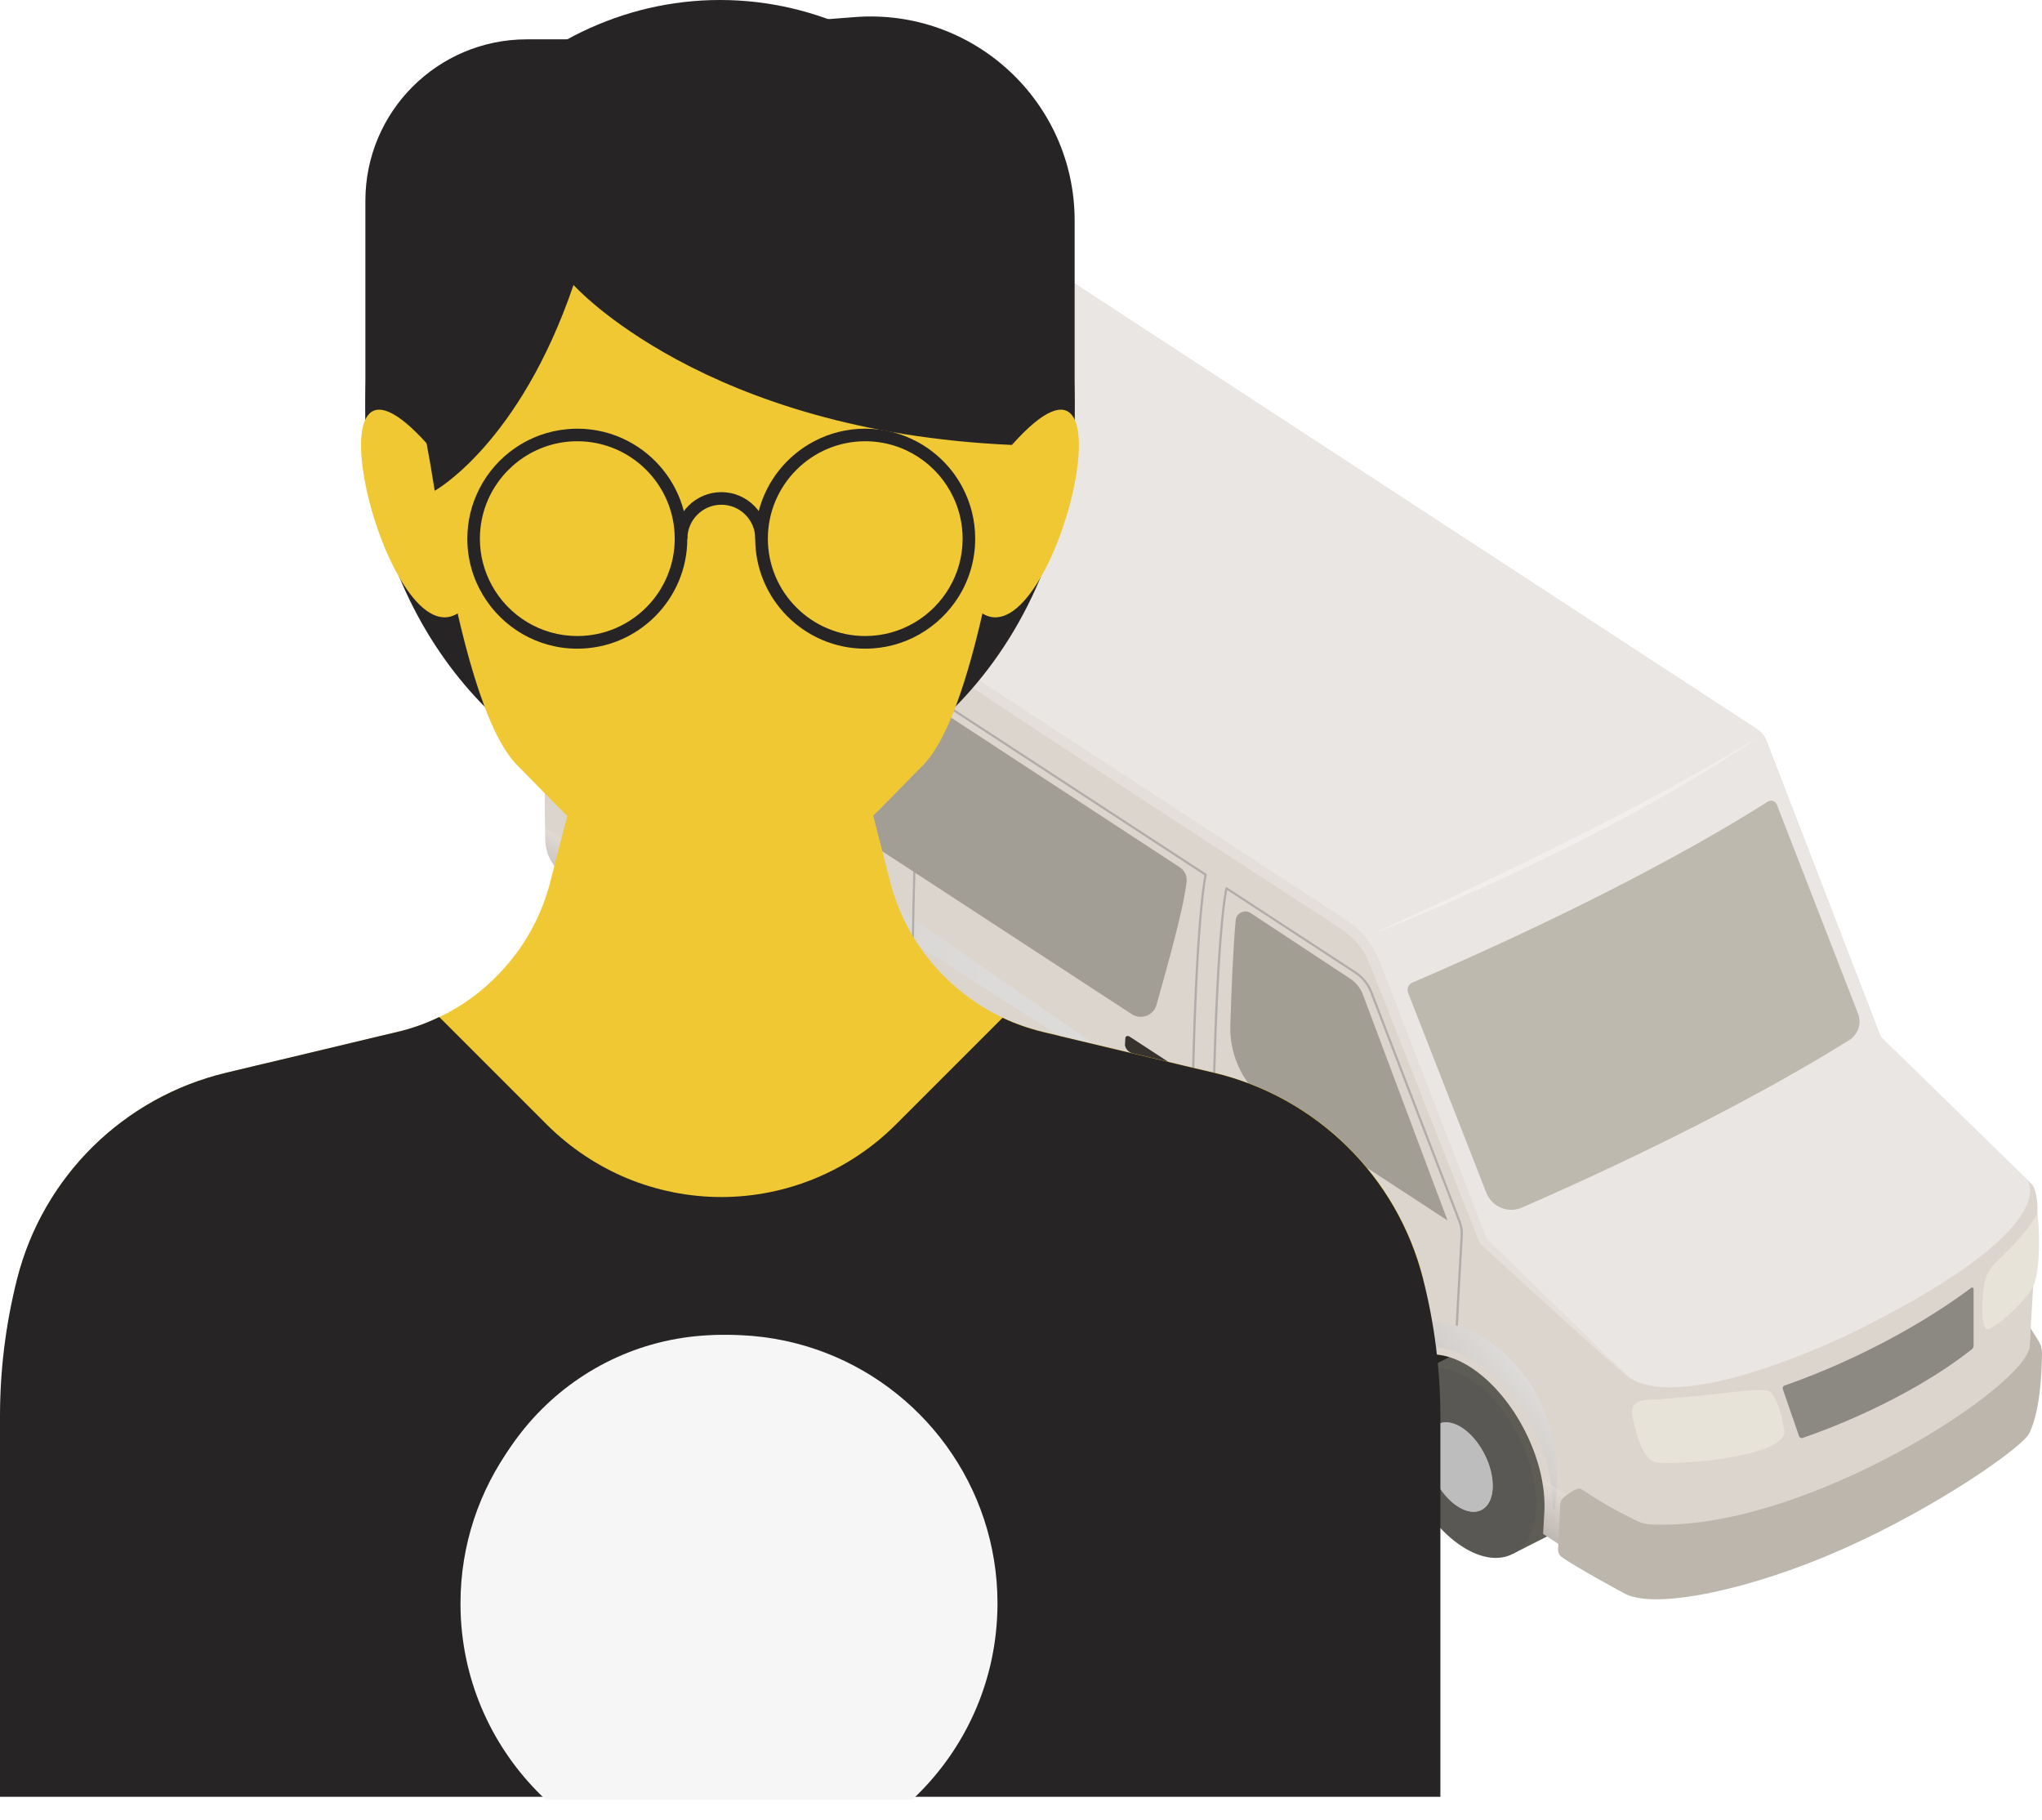 <svg width="92" height="82" viewBox="0 0 92 82" fill="none" xmlns="http://www.w3.org/2000/svg">
<g clip-path="url(#clip0_6319_2457)">
<path d="M31.427 36.729L29.445 39.086L29.808 41.36L30.861 43.856L38.939 39.766L31.427 36.729Z" fill="#26231F"/>
<path d="M63.006 57.348L61.025 59.705L61.384 61.976L62.437 64.476L70.519 60.386L63.006 57.348Z" fill="#26231F"/>
<path d="M68.365 61.095C67.488 60.522 66.67 60.433 66.06 60.751L63.964 61.814L68.162 69.997L70.258 68.935C70.853 68.623 71.247 67.92 71.301 66.896C71.416 64.826 70.099 62.227 68.362 61.095H68.365Z" fill="#5D5D56"/>
<path d="M69.205 67.962C69.091 70.032 67.593 70.792 65.856 69.657C64.12 68.521 62.803 65.926 62.917 63.855C63.032 61.785 64.53 61.025 66.266 62.16C68.003 63.296 69.32 65.891 69.205 67.962Z" fill="#5A5854"/>
<path d="M65.697 67.879C64.876 67.364 64.247 66.149 64.285 65.159C64.323 64.17 65.02 63.789 65.84 64.301C66.661 64.816 67.29 66.031 67.252 67.02C67.214 68.009 66.518 68.391 65.697 67.879Z" fill="#B4AFA4"/>
<path d="M65.697 67.879C64.876 67.364 64.247 66.149 64.285 65.159C64.323 64.17 65.02 63.789 65.84 64.301C66.276 64.574 66.657 65.042 66.912 65.573C67.141 66.04 67.268 66.556 67.252 67.02C67.252 67.061 67.249 67.1 67.243 67.138C67.154 68.038 66.483 68.372 65.697 67.879Z" fill="#BEBDBE"/>
<path d="M36.802 40.485C35.924 39.913 35.107 39.823 34.496 40.142L32.4 41.204L36.598 49.387L38.694 48.325C39.289 48.013 39.684 47.31 39.738 46.286C39.852 44.216 38.535 41.617 36.799 40.485H36.802Z" fill="#26231F"/>
<path d="M37.642 47.352C37.527 49.422 36.029 50.182 34.292 49.047C32.556 47.911 31.239 45.316 31.354 43.246C31.468 41.175 32.966 40.415 34.703 41.55C36.439 42.686 37.756 45.281 37.642 47.352Z" fill="#3F3932"/>
<path d="M34.34 48.096C33.087 47.31 32.117 45.443 32.177 43.933C32.238 42.419 33.303 41.83 34.56 42.619C35.813 43.405 36.783 45.272 36.722 46.782C36.662 48.296 35.596 48.885 34.34 48.096Z" fill="#A8A8A8"/>
<path d="M34.133 47.269C33.313 46.754 32.683 45.539 32.721 44.55C32.76 43.56 33.456 43.179 34.277 43.691C35.097 44.206 35.727 45.421 35.689 46.41C35.651 47.399 34.954 47.781 34.133 47.269Z" fill="#A8A8A8"/>
<path d="M36.369 46.722C36.376 46.671 36.379 46.62 36.379 46.569C36.404 45.965 36.233 45.294 35.937 44.683C35.603 43.993 35.103 43.382 34.541 43.026C33.472 42.358 32.566 42.858 32.515 44.146C32.464 45.434 33.287 47.018 34.353 47.689C35.377 48.331 36.252 47.896 36.366 46.725L36.369 46.722ZM34.133 47.269C33.313 46.754 32.683 45.539 32.721 44.55C32.76 43.561 33.456 43.179 34.277 43.691C34.712 43.965 35.094 44.432 35.348 44.963C35.577 45.431 35.705 45.946 35.689 46.41C35.689 46.452 35.686 46.49 35.679 46.528C35.59 47.428 34.919 47.762 34.133 47.269Z" fill="#BEBDBE"/>
<path d="M35.94 44.683L35.352 44.963C35.581 45.431 35.708 45.946 35.692 46.41C35.692 46.452 35.689 46.49 35.682 46.528L36.373 46.722C36.379 46.671 36.382 46.62 36.382 46.569C36.407 45.965 36.236 45.294 35.94 44.683Z" fill="#E4E4E3"/>
<path d="M91.507 53.315C90.098 51.941 85.416 47.377 84.733 46.712L79.593 33.392C79.507 33.166 79.351 32.976 79.147 32.842C75.623 30.546 43.538 9.586 43.538 9.586C43.274 9.414 42.61 9.522 41.916 9.876L27.114 17.423C26.303 17.836 26.071 18.269 25.893 18.746C25.855 18.895 24.325 26.169 24.566 37.852C24.573 38.201 24.678 38.548 24.865 38.841L25.851 40.386C25.998 40.612 26.185 40.806 26.411 40.953C27.209 41.474 30.002 43.297 30.854 43.853L30.908 42.88C31.042 40.558 32.737 39.712 34.696 40.987C36.652 42.266 38.131 45.186 37.998 47.508L37.944 48.481L40.768 50.325C48.252 55.211 54.963 59.594 62.437 64.476L62.491 63.502C62.625 61.181 64.32 60.335 66.279 61.61C68.235 62.889 69.714 65.808 69.58 68.13L69.526 69.103L70.185 69.533L72.93 71.323C76.107 73.397 89.303 67.481 91.154 63.321C91.269 63.063 91.323 62.787 91.338 62.504C91.421 61.095 91.701 56.305 91.787 54.772C91.825 54.085 91.727 53.522 91.507 53.309V53.315Z" fill="#DCD5CD"/>
<path d="M25.61 30.667L25.54 32.81C32.861 36.91 63.884 57.116 63.884 57.116L25.613 30.667H25.61Z" fill="url(#paint0_linear_6319_2457)"/>
<path d="M65.802 55.007L61.83 44.686C61.683 44.305 61.426 43.987 61.082 43.764L55.284 39.979C55.284 39.979 55.255 39.97 55.239 39.973C55.224 39.979 55.214 39.992 55.211 40.005C55.205 40.024 54.727 41.862 54.584 51.763C54.559 53.551 54.543 55.513 54.543 57.596C54.543 57.612 54.552 57.628 54.565 57.638L62.189 62.615C62.189 62.615 62.211 62.625 62.224 62.628C62.275 62.615 62.294 62.596 62.297 62.571C62.447 60.996 64.142 60.077 65.528 60.697C65.551 60.707 65.573 60.719 65.595 60.713C65.614 60.707 65.63 60.681 65.63 60.662L65.907 55.647C65.92 55.427 65.885 55.214 65.805 55.01L65.802 55.007ZM65.535 60.576C63.782 59.918 62.281 61.203 62.208 62.513L54.642 57.574C54.642 55.5 54.657 53.547 54.683 51.766C54.813 42.88 55.211 40.498 55.29 40.097L61.028 43.844C61.352 44.057 61.597 44.359 61.737 44.721L65.71 55.042C65.783 55.233 65.815 55.433 65.805 55.64L65.535 60.58V60.576Z" fill="#B0ACAA"/>
<path d="M54.368 39.419C54.374 39.4 54.368 39.378 54.349 39.365L41.77 31.153C41.77 31.153 41.741 31.144 41.725 31.147C41.709 31.153 41.7 31.166 41.697 31.179C41.687 31.21 41.474 32.015 41.29 35.571C41.185 37.568 41.111 40.046 41.07 42.937C41.045 44.734 41.029 46.697 41.029 48.77C41.029 48.786 41.038 48.802 41.051 48.812L53.63 57.027C53.697 57.02 53.706 57.005 53.706 56.986C53.706 54.905 53.722 52.943 53.748 51.152C53.891 41.277 54.368 39.435 54.371 39.416L54.368 39.419ZM41.124 48.745C41.124 46.681 41.14 44.728 41.166 42.94C41.207 40.049 41.283 37.575 41.385 35.577C41.541 32.575 41.722 31.525 41.773 31.271L54.266 39.429C54.203 39.722 53.783 41.97 53.646 51.152C53.62 52.918 53.608 54.851 53.605 56.897L41.124 48.745Z" fill="#B0ACAA"/>
<path d="M62.186 63.076L62.281 63.086C63.13 57.758 69.987 62.116 69.956 67.981L70.054 67.987C71.234 59.422 61.028 56.629 62.186 63.076Z" fill="url(#paint1_linear_6319_2457)"/>
<path d="M30.571 42.431L30.667 42.441C31.303 36.786 38.373 41.471 38.341 47.336L38.44 47.342C39.62 38.777 29.414 35.984 30.571 42.431Z" fill="url(#paint2_linear_6319_2457)"/>
<path style="mix-blend-mode:screen" opacity="0.2" d="M31.192 41.636C31.039 41.986 30.94 42.403 30.915 42.883L30.861 43.856C30.008 43.3 27.216 41.477 26.418 40.956C26.192 40.809 26.004 40.615 25.858 40.39L24.872 38.844C24.684 38.548 24.579 38.205 24.573 37.855C24.57 37.67 24.566 37.489 24.563 37.304L31.195 41.633L31.192 41.636ZM69.466 66.626C69.568 67.141 69.612 67.65 69.584 68.133L69.53 69.107L70.188 69.536L72.933 71.327C73.741 71.855 75.2 71.858 76.95 71.511L69.466 66.626ZM37.883 46.006C37.985 46.522 38.03 47.031 38.001 47.514L37.947 48.487L40.771 50.332C48.255 55.217 54.966 59.6 62.44 64.482L62.494 63.509C62.523 63.025 62.621 62.609 62.771 62.262L37.88 46.01L37.883 46.006Z" fill="url(#paint3_linear_6319_2457)"/>
<path d="M79.586 33.383C79.501 33.157 79.345 32.966 79.141 32.833L43.541 9.589C43.278 9.418 42.613 9.526 41.919 9.879L27.117 17.426C26.306 17.84 26.074 18.272 25.896 18.749L60.646 41.439C61.333 41.888 61.864 42.543 62.16 43.309L66.976 55.786C66.976 55.786 72.872 54.632 77.615 52.205C81.692 50.119 84.729 46.693 84.736 46.712C84.736 46.712 80.404 35.504 79.586 33.383Z" fill="#E9E6E3"/>
<path d="M84.733 46.712C83.785 47.562 77.16 52.018 66.972 55.79L73.391 62.046C75.013 63.169 79.046 62.071 83.117 60.201C92.871 55.468 91.459 53.271 91.31 53.124C89.707 51.56 85.385 47.349 84.733 46.712Z" fill="#E9E6E3"/>
<path d="M60.825 44.085L56.349 41.134C56.073 40.953 55.704 41.127 55.672 41.455C55.554 42.74 55.478 44.67 55.43 46.191C55.386 47.651 56.101 49.031 57.326 49.829L65.217 54.982L61.41 44.817C61.298 44.515 61.092 44.26 60.825 44.082V44.085Z" fill="#A39E95"/>
<path d="M57.482 49.406C56.337 48.659 55.653 47.345 55.694 45.978C55.739 44.543 55.796 42.775 55.917 41.474C55.926 41.36 56.028 41.296 56.12 41.299C56.156 41.299 56.187 41.312 56.216 41.331L60.691 44.282C60.917 44.432 61.089 44.645 61.184 44.9L64.466 53.964L57.479 49.403L57.482 49.406Z" fill="#A39E94"/>
<path d="M83.712 45.666L80.054 36.248C79.99 36.086 79.799 36.02 79.65 36.112C75.63 38.659 69.997 41.528 63.63 44.267C63.455 44.343 63.369 44.543 63.439 44.721L66.963 53.729C67.211 54.368 67.942 54.676 68.572 54.4C74.377 51.865 79.516 49.225 83.317 46.855C83.718 46.604 83.883 46.102 83.712 45.66V45.666Z" fill="#BDB9AF"/>
<path d="M64.161 44.648C69.876 42.164 75.821 39.146 79.602 36.808C79.755 36.713 79.949 36.783 80.016 36.951L83.028 44.664C83.212 45.141 83.028 45.679 82.595 45.943C78.915 48.185 73.47 50.962 68.191 53.283C67.672 53.512 67.068 53.258 66.861 52.73L63.916 45.243C63.824 45.011 63.932 44.747 64.161 44.648Z" fill="#BDB9AF"/>
<path d="M79.303 33.151C79.303 33.151 78.295 33.866 76.708 34.833C75.913 35.31 74.981 35.864 73.963 36.42C72.945 36.977 71.848 37.553 70.745 38.109C68.528 39.209 66.276 40.24 64.568 40.962C63.715 41.331 62.997 41.611 62.494 41.814C61.992 42.018 61.705 42.132 61.705 42.132C61.705 42.132 62.828 41.614 64.511 40.835C66.19 40.052 68.429 39.003 70.633 37.89C72.847 36.795 75.025 35.625 76.638 34.715C78.254 33.806 79.303 33.151 79.303 33.151Z" fill="#F1EEED"/>
<path opacity="0.6" d="M67.434 55.732C67.341 55.634 67.268 55.516 67.221 55.389L65.827 51.69C63.556 45.658 62.307 42.489 62.078 42.183L62.03 42.12C61.702 41.655 61.206 41.217 60.56 40.825C49.511 33.571 39.68 27.178 26.029 18.543C26.017 18.536 26.004 18.536 25.991 18.53C25.959 18.603 25.928 18.673 25.902 18.749C25.899 18.765 25.877 18.848 25.839 19C39.194 27.998 48.986 34.42 60.058 41.608C60.637 41.961 61.006 42.276 61.289 42.664L61.346 42.74C61.556 43.014 61.572 43.058 63.277 47.393C64.024 49.292 65.09 52.008 66.635 55.92C66.654 55.971 66.683 56.016 66.724 56.054C66.724 56.054 72.716 61.591 73.512 62.141L67.437 55.732H67.434Z" fill="#E9E6E3"/>
<path d="M53.166 39.079C50.453 37.304 31.185 24.697 27.982 22.601C27.763 22.458 27.473 22.579 27.419 22.836C26.977 24.939 26.77 28.024 26.697 29.264C26.678 29.601 26.84 29.922 27.127 30.107L50.984 45.685C51.407 45.962 51.973 45.749 52.107 45.265C52.523 43.767 53.328 40.978 53.462 39.706C53.487 39.458 53.376 39.219 53.166 39.079Z" fill="#A39E95"/>
<path d="M41.376 31.659L27.849 22.808C27.83 22.795 27.807 22.788 27.785 22.785C27.731 22.785 27.667 22.817 27.655 22.887C27.216 24.977 27.035 27.836 26.965 29.061C26.952 29.308 27.073 29.55 27.283 29.687L40.946 38.608C41.003 36.764 41.131 33.488 41.376 31.656V31.659Z" fill="#A39E95"/>
<path d="M53.22 39.687C53.236 39.524 53.166 39.372 53.029 39.283L41.818 31.948C41.573 33.819 41.449 37.018 41.391 38.904L51.219 45.323C51.42 45.453 51.687 45.361 51.763 45.135C52.132 44.028 53.067 41.127 53.22 39.69V39.687Z" fill="#A39E95"/>
<path d="M79.784 62.723C79.485 62.437 77.773 62.815 74.781 63.035C74.618 63.048 74.466 63.041 74.329 63.051C73.76 64.396 74.361 65.08 74.72 65.901C76.629 65.977 80.569 65.462 80.388 64.434C80.242 63.604 80.048 62.978 79.78 62.723H79.784Z" fill="#E8E3D9"/>
<path d="M74.447 63.044C73.82 63.073 73.41 63.184 73.559 63.862C73.706 64.514 73.995 65.869 74.72 65.9C74.72 65.9 74.383 64.078 74.443 63.044H74.447Z" fill="#E8E3D9"/>
<path d="M89.465 57.584C89.433 57.685 89.405 57.797 89.386 57.921C89.303 58.465 89.211 60.026 89.599 59.873C90.111 59.673 91.291 58.582 91.606 57.933C91.962 57.196 91.879 55.087 91.79 54.689C91.392 55.351 90.877 55.936 90.327 56.474C89.923 56.871 89.618 57.116 89.462 57.584H89.465Z" fill="#E7E3D9"/>
<path d="M80.321 62.574L81.053 64.695C81.075 64.765 81.148 64.803 81.215 64.778C81.943 64.533 85.839 63.153 88.845 60.78C88.889 60.745 88.918 60.688 88.918 60.63V58.073C88.918 58.016 88.854 57.978 88.807 58.016C88.196 58.484 85.066 60.783 80.394 62.421C80.334 62.443 80.299 62.51 80.321 62.571V62.574Z" fill="#8C8982"/>
<path d="M73.241 71.813C74.669 72.51 78.938 71.597 83.012 69.79C87.331 67.876 91.141 65.179 91.431 64.565C91.908 63.56 91.984 61.973 92 60.983C92.003 60.77 91.946 60.567 91.831 60.386L91.488 59.845L91.447 60.602C91.507 62.319 81.323 69.03 74.354 68.674C74.119 68.661 73.893 68.594 73.683 68.483C73.117 68.184 72.567 67.962 71.253 67.09C71.075 66.972 70.7 67.271 70.487 67.43C70.366 67.519 70.293 67.659 70.293 67.809L70.198 69.8C70.191 69.937 70.251 70.064 70.363 70.143C71.082 70.656 73.238 71.81 73.238 71.81L73.241 71.813Z" fill="#BCB6AC"/>
<path d="M91.536 61.216C91.415 61.543 91.189 61.81 90.992 62.03C90.566 62.516 89.84 63.118 88.924 63.776C88.005 64.434 86.879 65.121 85.636 65.799C84.392 66.473 83.021 67.109 81.619 67.65C80.216 68.191 78.766 68.623 77.382 68.868C76.692 68.992 76.018 69.072 75.375 69.097C75.057 69.113 74.736 69.106 74.45 69.097C74.18 69.078 73.954 68.967 73.696 68.823C71.695 67.755 71.12 67.379 71.12 67.379C71.063 67.341 70.983 67.357 70.945 67.415C70.904 67.472 70.919 67.554 70.977 67.596C70.977 67.596 71.53 68.019 73.518 69.157C73.753 69.294 74.068 69.466 74.415 69.495C74.739 69.517 75.054 69.526 75.388 69.517C76.053 69.504 76.749 69.441 77.459 69.323C78.88 69.084 80.359 68.652 81.79 68.111C83.222 67.57 84.602 66.902 85.858 66.212C87.115 65.525 88.234 64.787 89.157 64.103C90.079 63.42 90.788 62.761 91.221 62.233C91.453 61.95 91.695 61.61 91.723 61.244C91.73 61.174 91.542 61.152 91.536 61.222V61.216Z" fill="#BCB6AC"/>
<path d="M57.469 51.684L55.599 50.462C55.494 50.392 55.411 50.249 55.418 50.141L55.434 49.867C55.44 49.759 55.529 49.724 55.637 49.794L57.507 51.016C57.612 51.086 57.695 51.229 57.688 51.337L57.673 51.611C57.666 51.719 57.577 51.754 57.469 51.684Z" fill="#36322E"/>
<path d="M52.736 48.595L50.866 47.374C50.761 47.304 50.679 47.161 50.685 47.053L50.701 46.779C50.707 46.671 50.796 46.636 50.904 46.706L52.775 47.927C52.88 47.997 52.962 48.141 52.956 48.249L52.94 48.522C52.934 48.63 52.844 48.665 52.736 48.595Z" fill="#36322E"/>
<path d="M63.83 59.097L63.172 58.668C63.076 58.604 63.003 58.474 63.006 58.375V58.296C63.016 58.197 63.099 58.166 63.194 58.229L63.852 58.658C63.948 58.722 64.021 58.852 64.018 58.951V59.031C64.008 59.129 63.925 59.161 63.83 59.097Z" fill="#CB5F16"/>
<path d="M28.256 35.867L27.597 35.437C27.502 35.374 27.429 35.243 27.432 35.145V35.065C27.442 34.967 27.524 34.935 27.62 34.998L28.278 35.428C28.373 35.492 28.447 35.622 28.444 35.721V35.8C28.434 35.899 28.351 35.93 28.256 35.867Z" fill="#CB5F16"/>
<path d="M48.417 19.878H25.562V1.772L38.51 0.77C43.853 0.356 48.417 4.58 48.417 9.939V19.878Z" fill="#262424"/>
<path d="M25.562 1.772H23.736C19.719 1.772 16.462 5.028 16.462 9.045V19.881L22.814 15.502L25.562 1.772Z" fill="#262424"/>
<path d="M48.417 18.212C48.417 28.272 41.264 36.427 32.438 36.427C25.018 36.427 18.784 30.663 16.987 22.852C16.64 21.373 16.459 19.815 16.459 18.212C16.462 8.155 23.615 0 32.438 0C41.261 0 48.417 8.155 48.417 18.212Z" fill="#262424"/>
<path d="M61.092 60.707C58.264 63.636 58.843 66.152 55.319 68.226C55.224 68.283 55.122 68.343 55.02 68.4C48.382 72.249 40.676 74.453 32.451 74.453C24.226 74.453 16.984 72.386 10.489 68.75C10.19 68.582 9.895 68.41 9.599 68.242C6.062 66.149 4.415 63.461 1.59 60.526L0.779 57.609C1.946 53.007 5.575 49.435 10.187 48.331L11.609 47.991L12.566 47.765L17.14 46.671L17.763 46.525L17.906 46.49C18.565 46.337 19.195 46.111 19.789 45.822C20.817 45.335 21.733 44.661 22.505 43.844C23.593 42.711 24.392 41.299 24.795 39.722L25.396 37.381L25.562 36.751L25.575 36.706L26.341 33.73L26.573 32.839H38.335L39.206 36.239L39.286 36.538L39.33 36.713L39.343 36.751L39.508 37.387L40.103 39.715C40.806 42.441 42.689 44.667 45.176 45.847H45.183C45.761 46.121 46.366 46.328 46.995 46.483L47.756 46.665L47.794 46.678L52.997 47.918L53.325 47.997L54.715 48.325C59.33 49.429 62.955 53 64.123 57.603L61.101 60.697L61.092 60.707Z" fill="#EFC834"/>
<path d="M39.318 36.716C38.319 41.099 35.619 44.238 32.441 44.238C29.264 44.238 26.557 41.089 25.562 36.703L26.328 33.726L26.557 32.836H38.316L39.191 36.236L39.27 36.541L39.315 36.713L39.318 36.716Z" fill="#EFC834"/>
<path d="M19.287 20.044C13.431 13.473 17.337 29.534 20.578 27.658C26.271 24.36 19.287 20.044 19.287 20.044Z" fill="#EFC834"/>
<path d="M45.59 20.044C51.445 13.473 47.539 29.534 44.298 27.658C38.605 24.36 45.59 20.044 45.59 20.044Z" fill="#EFC834"/>
<path d="M46.06 15.308C46.06 15.807 46.032 16.3 45.981 16.78C45.946 17.13 45.816 18.355 45.596 20.021L45.59 20.044C44.979 24.595 43.656 32.406 41.573 34.486C40.078 35.988 38.869 37.343 37.505 38.328C36.134 39.315 34.598 39.922 32.445 39.922H32.438C28.135 39.922 26.306 37.479 23.313 34.486C21.818 32.992 20.712 28.542 19.974 24.465C19.939 24.271 19.907 24.073 19.878 23.886C19.776 23.278 19.681 22.677 19.589 22.105C19.118 19.061 18.892 16.682 18.892 16.682C18.848 16.227 18.826 15.769 18.826 15.305C18.826 15.187 18.826 15.066 18.832 14.948C18.86 13.877 19.007 12.833 19.268 11.838C19.28 11.793 19.296 11.746 19.306 11.701C20.82 6.17 25.734 2.042 31.662 1.708C31.923 1.692 32.177 1.686 32.438 1.686H32.445C39.967 1.686 46.064 7.783 46.064 15.305L46.06 15.308Z" fill="#EFC834"/>
<path d="M34.636 28.692C34.636 29.633 33.679 30.393 32.492 30.393C31.306 30.393 30.355 29.633 30.355 28.692C30.355 28.58 30.368 28.466 30.399 28.361C30.587 29.143 31.452 29.732 32.492 29.732C33.532 29.732 34.404 29.14 34.588 28.361C34.623 28.466 34.633 28.577 34.633 28.692H34.636Z" fill="#EFC834"/>
<path d="M46.42 15.397C46.42 15.909 46.391 16.415 46.337 16.908C46.302 17.267 45.59 20.044 45.59 20.044C31.723 19.433 25.839 12.837 25.839 12.837C23.396 20.009 19.586 22.108 19.586 22.108C19.102 18.985 18.533 16.809 18.533 16.809C18.485 16.345 18.463 15.874 18.463 15.397C18.463 15.276 18.463 15.152 18.469 15.031C18.498 13.931 18.651 12.862 18.918 11.838C18.93 11.79 18.946 11.746 18.959 11.698C20.511 6.021 25.555 1.787 31.64 1.444C31.907 1.428 32.168 1.422 32.438 1.422H32.445C40.164 1.422 46.42 7.681 46.42 15.397Z" fill="#262424"/>
<path d="M30.81 23.027C30.454 21.659 29.531 20.521 28.307 19.878C27.62 19.516 26.84 19.312 26.01 19.312C25.858 19.312 25.708 19.319 25.562 19.334C23.832 19.487 22.353 20.537 21.599 22.016C21.252 22.69 21.055 23.456 21.055 24.267C21.055 25.193 21.31 26.061 21.755 26.802C22.62 28.253 24.204 29.223 26.01 29.223C28.742 29.223 30.966 27 30.966 24.267C30.966 23.838 30.912 23.425 30.81 23.027ZM26.01 28.653C24.353 28.653 22.906 27.731 22.162 26.373C21.818 25.746 21.621 25.031 21.621 24.267C21.621 23.641 21.752 23.046 21.99 22.505C22.671 20.96 24.217 19.878 26.01 19.878C28.431 19.878 30.399 21.847 30.399 24.267C30.399 26.688 28.431 28.653 26.01 28.653Z" fill="#262424"/>
<path d="M43.351 21.933C42.883 21.055 42.158 20.34 41.28 19.878C40.946 19.703 40.59 19.563 40.218 19.468C40.208 19.465 40.199 19.462 40.186 19.462C39.992 19.411 39.795 19.376 39.591 19.35C39.391 19.325 39.187 19.312 38.981 19.312C38.151 19.312 37.371 19.516 36.684 19.878C35.46 20.518 34.537 21.656 34.184 23.024C34.079 23.421 34.025 23.838 34.025 24.267C34.025 27 36.248 29.223 38.981 29.223C40.758 29.223 42.32 28.281 43.195 26.872C43.666 26.115 43.936 25.222 43.936 24.267C43.936 23.421 43.726 22.63 43.351 21.933ZM42.781 26.456C42.024 27.766 40.603 28.653 38.981 28.653C36.563 28.653 34.595 26.685 34.595 24.267C34.595 21.85 36.563 19.878 38.981 19.878C40.736 19.878 42.257 20.915 42.956 22.41C43.22 22.973 43.37 23.603 43.37 24.267C43.37 25.063 43.157 25.81 42.781 26.456Z" fill="#262424"/>
<path d="M34.595 24.267H34.029C34.029 23.425 33.342 22.738 32.499 22.738C31.656 22.738 30.969 23.425 30.969 24.267H30.403C30.403 23.11 31.344 22.171 32.499 22.171C33.653 22.171 34.595 23.113 34.595 24.267Z" fill="#262424"/>
<path d="M64.113 57.609C62.946 53.007 59.317 49.435 54.705 48.331L53.315 48.004L52.988 47.924L47.784 46.684L47.746 46.671L46.986 46.49C46.356 46.337 45.752 46.127 45.173 45.854H45.167L40.348 50.672C38.262 52.752 35.441 53.926 32.499 53.926C31.026 53.926 29.579 53.63 28.246 53.08C26.914 52.523 25.689 51.709 24.646 50.672L19.799 45.825L19.783 45.819C19.188 46.108 18.558 46.334 17.9 46.487L17.757 46.522L17.134 46.668L12.56 47.762L11.603 47.988L10.181 48.328C5.566 49.432 1.94 53.004 0.773 57.606L0.767 57.625C0.258 59.645 0 61.715 0 63.795C0 69.485 0 80.945 0 80.945H64.895V63.821C64.895 61.725 64.632 59.638 64.113 57.609Z" fill="#262424"/>
<path d="M43.936 71.581C43.936 72.061 43.907 72.532 43.844 72.999C40.205 73.951 36.385 74.456 32.445 74.456C28.504 74.456 24.754 73.963 21.144 73.022C21.081 72.551 21.052 72.071 21.052 71.581C21.052 65.261 26.176 60.138 32.495 60.138C38.815 60.138 43.933 65.261 43.933 71.581H43.936Z" fill="#F6F6F6"/>
<path d="M44.941 72.233C44.941 72.475 44.934 72.71 44.919 72.949C44.734 76.148 43.303 79.014 41.108 81.069H24.579C22.378 79.007 20.947 76.135 20.766 72.93C20.753 72.697 20.747 72.465 20.747 72.233C20.747 66.928 24.166 62.418 28.921 60.789C30.151 60.367 31.471 60.138 32.845 60.138C34.219 60.138 35.539 60.367 36.77 60.789C41.522 62.418 44.941 66.928 44.941 72.233Z" fill="#F6F6F6"/>
</g>
<defs>
<linearGradient id="paint0_linear_6319_2457" x1="25.218" y1="42.815" x2="44.701" y2="43.884" gradientUnits="userSpaceOnUse">
<stop stop-color="#CAC6C3"/>
<stop offset="0.52" stop-color="#D6D3D1"/>
<stop offset="1" stop-color="#DDDBD9"/>
</linearGradient>
<linearGradient id="paint1_linear_6319_2457" x1="65.999" y1="64.416" x2="68.774" y2="62.144" gradientUnits="userSpaceOnUse">
<stop stop-color="#CAC6C3"/>
<stop offset="1" stop-color="#DDDBD9"/>
</linearGradient>
<linearGradient id="paint2_linear_6319_2457" x1="34.38" y1="43.773" x2="37.155" y2="41.501" gradientUnits="userSpaceOnUse">
<stop stop-color="#CAC6C3"/>
<stop offset="1" stop-color="#DDDBD9"/>
</linearGradient>
<linearGradient id="paint3_linear_6319_2457" x1="50.762" y1="54.406" x2="49.646" y2="56.116" gradientUnits="userSpaceOnUse">
<stop stop-color="#F2F0ED"/>
<stop offset="1" stop-color="#464545"/>
</linearGradient>
<clipPath id="clip0_6319_2457">
<rect width="92.003" height="81.069" fill="white"/>
</clipPath>
</defs>
</svg>
